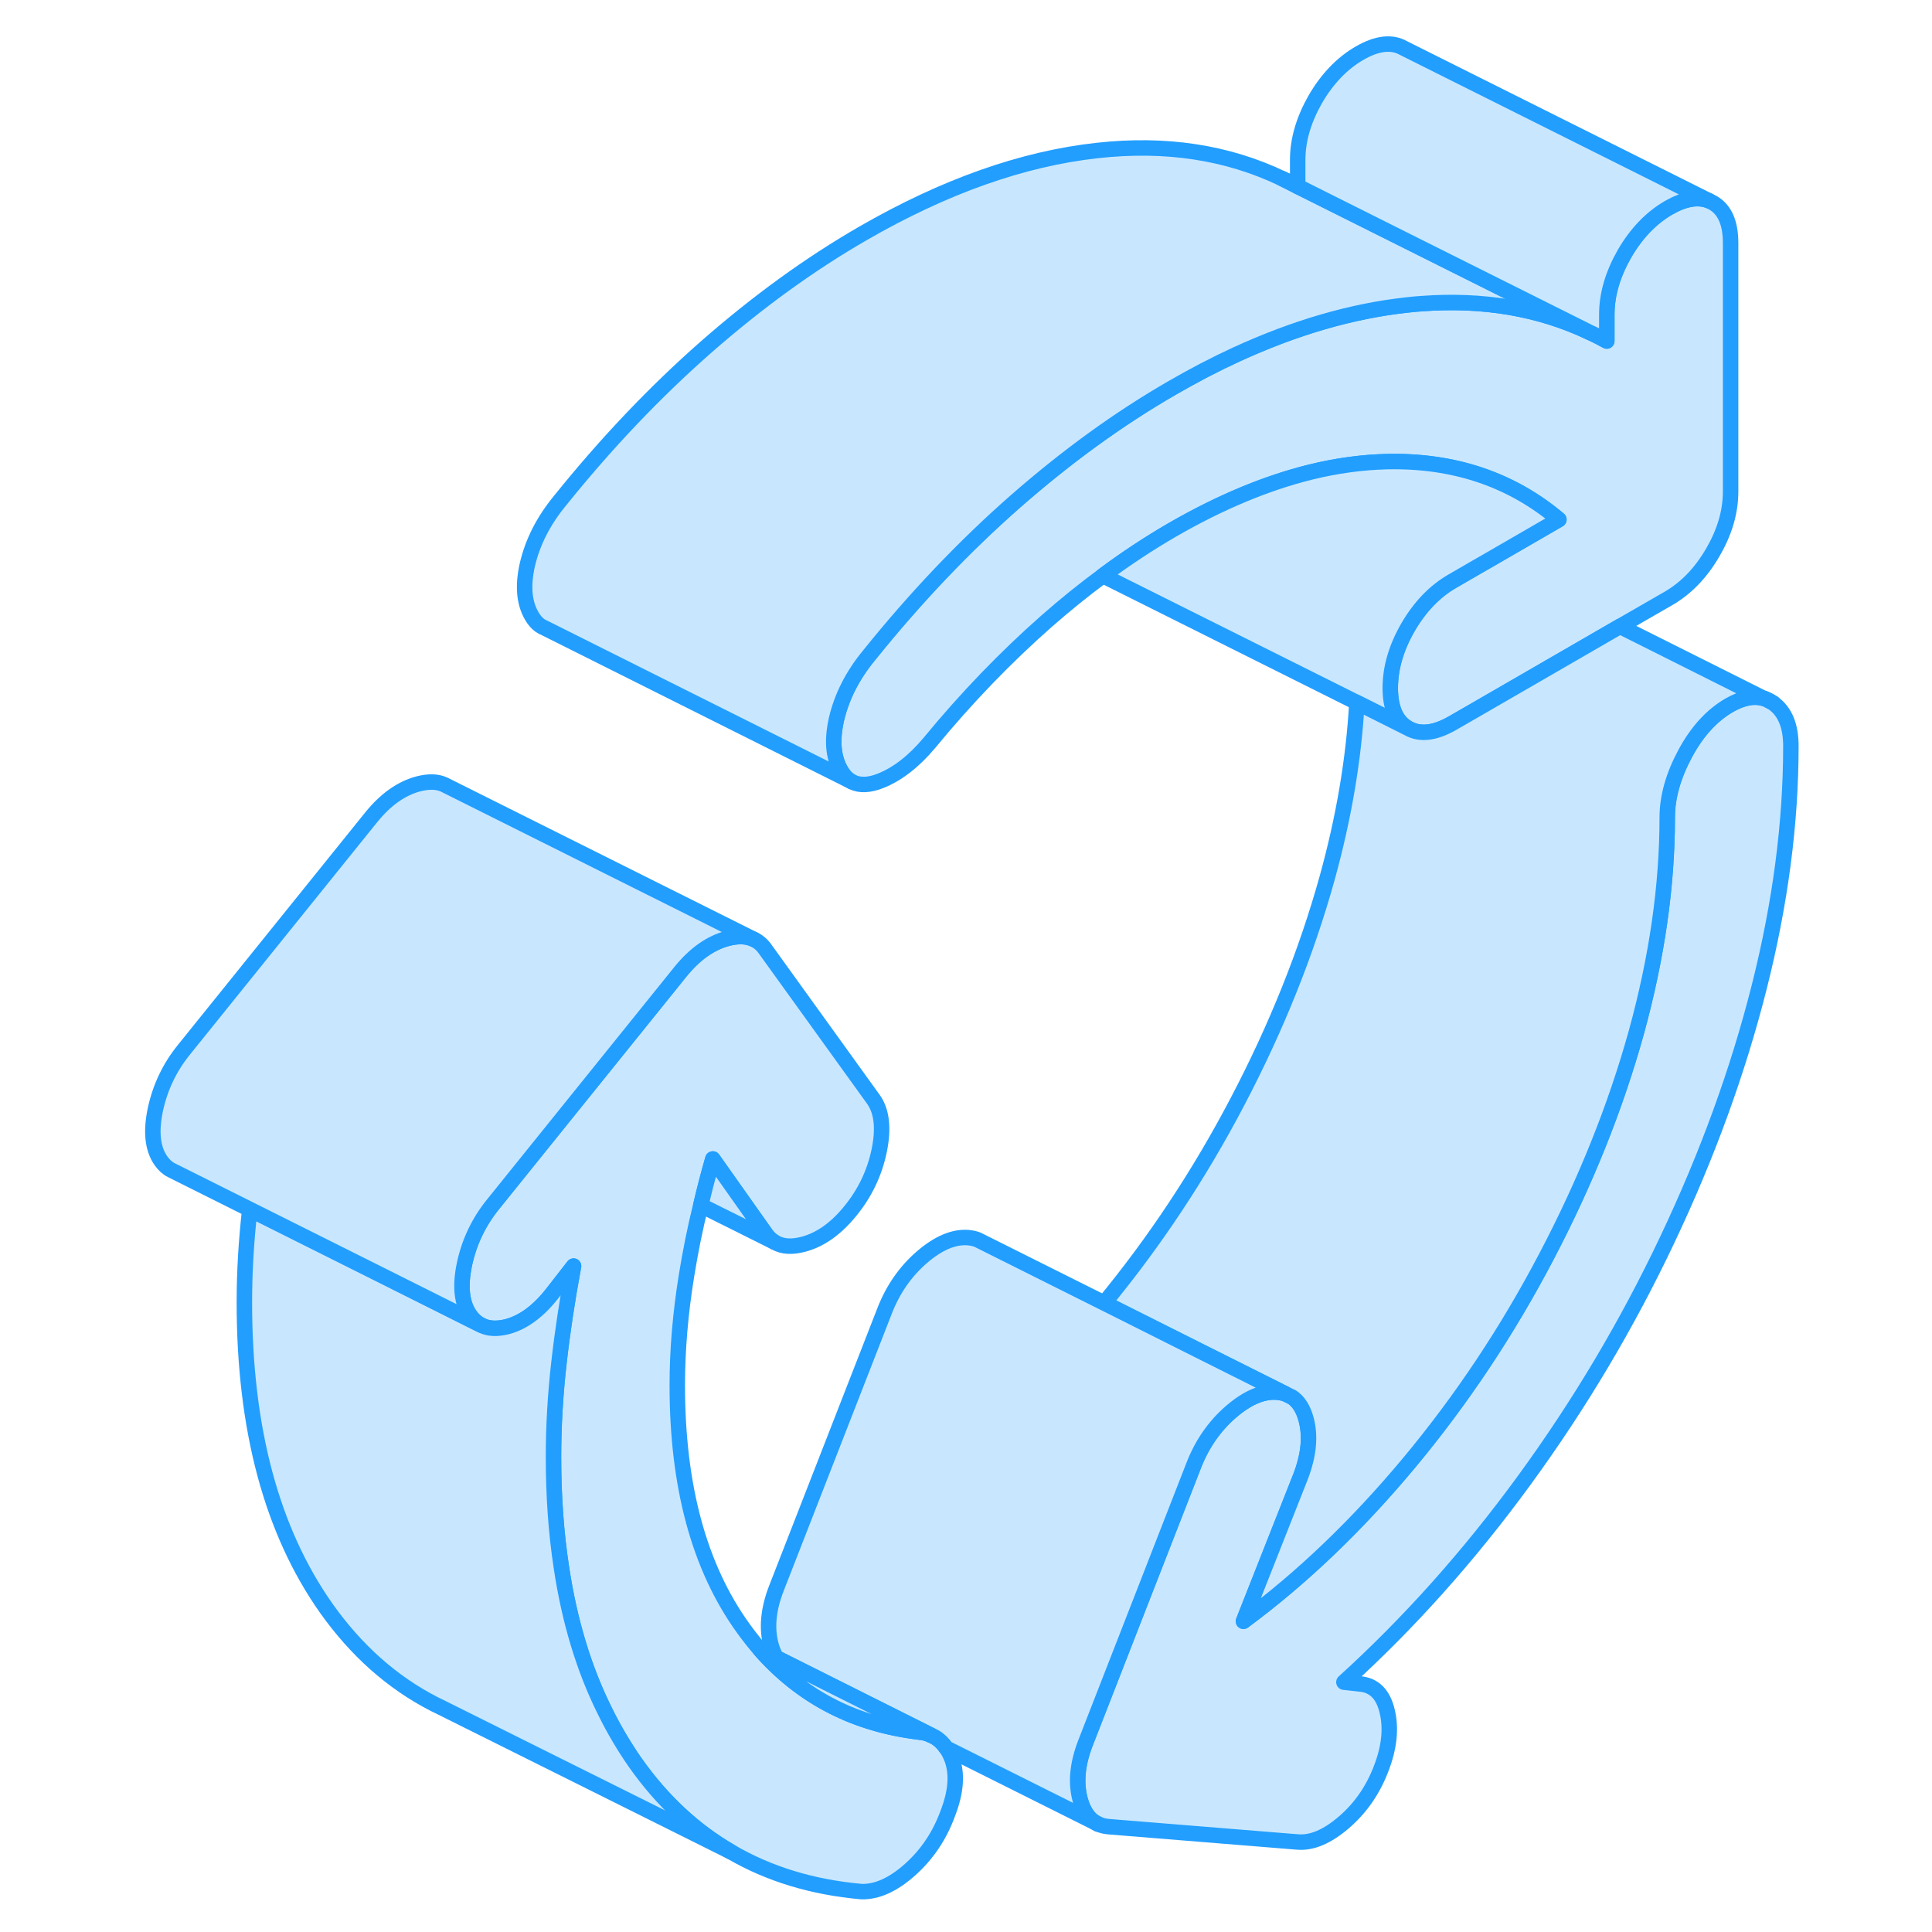 <svg width="48" height="48" viewBox="0 0 111 125" fill="#c8e7ff" xmlns="http://www.w3.org/2000/svg" stroke-width="1px" stroke-linecap="round" stroke-linejoin="round"><path d="M107.17 45.206L107.72 45.486C107.55 45.366 107.36 45.266 107.17 45.206Z" stroke="#229EFF" stroke-linejoin="round"/><path d="M108.87 48.266C108.87 53.246 108.19 58.446 106.82 63.866C105.45 69.286 103.47 74.736 100.87 80.216C98.27 85.706 95.18 90.896 91.61 95.786C88.04 100.676 84.15 105.026 79.95 108.836L80.95 108.946C81.89 109.016 82.49 109.606 82.75 110.716C83.02 111.826 82.89 113.076 82.35 114.456C81.82 115.836 81.02 116.986 79.95 117.906C78.88 118.826 77.88 119.256 76.95 119.176L64.74 118.186C64.48 118.166 64.24 118.106 64.03 118.006C63.96 117.976 63.89 117.936 63.83 117.896L63.79 117.876C63.37 117.586 63.07 117.106 62.89 116.446C62.59 115.356 62.7 114.126 63.24 112.746L70.24 94.796C70.78 93.416 71.58 92.266 72.64 91.346C73.71 90.426 74.71 89.996 75.65 90.076C75.82 90.096 76 90.126 76.15 90.176L76.6 90.396C77.02 90.676 77.32 91.156 77.5 91.816C77.8 92.906 77.68 94.146 77.15 95.526L73.45 104.896C77.25 102.086 80.83 98.656 84.2 94.606C87.57 90.556 90.53 86.116 93.06 81.286C95.6 76.446 97.53 71.616 98.87 66.796C100.2 61.966 100.87 57.326 100.87 52.886C100.87 51.586 101.25 50.216 102.02 48.776C102.79 47.336 103.74 46.296 104.87 45.636C105.72 45.146 106.48 44.996 107.13 45.196H107.17L107.72 45.486C108.49 46.036 108.87 46.966 108.87 48.266Z" stroke="#229EFF" stroke-linejoin="round"/><path d="M54.33 117.306C53.8 118.766 52.98 119.986 51.88 120.966C50.78 121.946 49.73 122.416 48.73 122.386C45.58 122.106 42.77 121.256 40.31 119.826C37.92 118.446 35.85 116.516 34.11 114.056C33.38 113.006 32.72 111.896 32.14 110.716C30.78 107.986 29.84 104.876 29.32 101.396C28.98 99.176 28.81 96.796 28.81 94.266C28.81 92.266 28.93 90.246 29.16 88.206C29.39 86.156 29.71 84.056 30.11 81.916L28.81 83.586C27.88 84.806 26.87 85.556 25.81 85.836C25.17 85.996 24.63 85.976 24.19 85.766L24.11 85.726C23.84 85.586 23.61 85.376 23.41 85.096C22.87 84.326 22.75 83.226 23.05 81.796C23.36 80.356 23.97 79.066 24.91 77.906L28.72 73.176L37.02 62.876C37.95 61.726 38.97 61.006 40.07 60.716C40.76 60.536 41.34 60.556 41.81 60.796C42.09 60.936 42.33 61.146 42.52 61.426L49.53 71.156C50.06 71.926 50.18 73.026 49.88 74.466C49.58 75.896 48.96 77.196 48.02 78.346C47.09 79.496 46.07 80.216 44.97 80.506C44.24 80.696 43.63 80.666 43.15 80.386L43.11 80.366C42.88 80.226 42.69 80.046 42.52 79.796L39.12 74.986C38.83 75.996 38.57 76.996 38.34 77.986C37.96 79.516 37.66 81.026 37.42 82.516C37.02 84.966 36.82 87.346 36.82 89.636C36.82 96.146 38.23 101.376 41.07 105.326C41.43 105.826 41.8 106.296 42.18 106.736C44.76 109.676 48.04 111.436 52.03 112.006C52.23 112.036 52.43 112.066 52.63 112.086C52.85 112.116 53.05 112.176 53.23 112.266L53.48 112.386C53.77 112.556 54.02 112.796 54.23 113.106C54.37 113.296 54.48 113.526 54.58 113.776C54.95 114.756 54.86 115.926 54.33 117.306Z" stroke="#229EFF" stroke-linejoin="round"/><path d="M104.97 15.726V31.796C104.97 33.106 104.59 34.416 103.82 35.736C103.05 37.066 102.1 38.046 100.97 38.706L97.811 40.526L88.35 45.996L86.96 46.796C85.82 47.446 84.87 47.556 84.1 47.116C83.34 46.686 82.95 45.816 82.95 44.516C82.95 43.216 83.34 41.896 84.1 40.576C84.87 39.256 85.82 38.266 86.96 37.606L88.6 36.656L89.28 36.266L93.861 33.616C90.79 31.026 87.091 29.776 82.751 29.866C81.141 29.906 79.48 30.126 77.78 30.546C74.92 31.256 71.94 32.496 68.84 34.286C67.34 35.156 65.85 36.136 64.361 37.246C63.151 38.136 61.941 39.116 60.74 40.166C58.071 42.516 55.531 45.146 53.13 48.066C52.13 49.256 51.081 50.076 49.98 50.516C49.251 50.806 48.64 50.836 48.15 50.596L48.111 50.576C47.891 50.466 47.69 50.286 47.52 50.036C46.92 49.156 46.791 47.996 47.12 46.536C47.461 45.076 48.16 43.696 49.23 42.396C52.23 38.666 55.38 35.356 58.681 32.456C61.99 29.556 65.37 27.096 68.84 25.096C70.24 24.286 71.621 23.566 72.99 22.936C76.781 21.196 80.451 20.126 84.001 19.736C84.331 19.696 84.65 19.666 84.97 19.646C88.94 19.346 92.561 19.956 95.811 21.486L95.91 21.536C96.27 21.696 96.62 21.876 96.96 22.066V20.346C96.96 19.046 97.35 17.736 98.111 16.406C98.88 15.086 99.83 14.096 100.97 13.436C101.99 12.856 102.86 12.706 103.58 12.996L103.82 13.116C104.59 13.556 104.97 14.426 104.97 15.726Z" stroke="#229EFF" stroke-linejoin="round"/><path d="M95.811 21.486C92.561 19.956 88.94 19.346 84.97 19.646C84.65 19.666 84.331 19.696 84.001 19.736C80.451 20.126 76.781 21.196 72.99 22.936C71.621 23.566 70.24 24.286 68.84 25.096C65.37 27.096 61.99 29.556 58.681 32.456C55.38 35.356 52.23 38.666 49.23 42.396C48.16 43.696 47.461 45.076 47.12 46.536C46.791 47.996 46.92 49.156 47.52 50.036C47.69 50.286 47.891 50.466 48.111 50.576L28.29 40.656L28.08 40.556C27.87 40.446 27.68 40.266 27.52 40.036C26.92 39.156 26.791 37.996 27.12 36.536C27.46 35.076 28.16 33.696 29.23 32.396C32.23 28.666 35.38 25.356 38.681 22.456C41.99 19.556 45.37 17.096 48.84 15.096C54.11 12.056 59.17 10.266 64.001 9.736C68.421 9.246 72.41 9.856 75.96 11.556C76.3 11.716 76.63 11.886 76.96 12.066L84.97 16.066L95.811 21.486Z" stroke="#229EFF" stroke-linejoin="round"/><path d="M103.58 12.996C102.86 12.706 101.99 12.856 100.97 13.436C99.83 14.096 98.88 15.086 98.11 16.406C97.35 17.736 96.96 19.046 96.96 20.346V22.066C96.62 21.876 96.27 21.696 95.91 21.536L95.81 21.486L84.97 16.066L76.96 12.056V10.346C76.96 9.046 77.35 7.736 78.11 6.406C78.88 5.086 79.83 4.096 80.97 3.436C82.1 2.786 83.05 2.676 83.82 3.116L103.58 12.996Z" stroke="#229EFF" stroke-linejoin="round"/><path d="M76.96 12.056L75.96 11.556" stroke="#229EFF" stroke-linejoin="round"/><path d="M93.86 33.616L89.28 36.266L88.6 36.656L86.96 37.606C85.82 38.266 84.87 39.256 84.1 40.576C83.34 41.896 82.95 43.206 82.95 44.516C82.95 45.826 83.34 46.686 84.1 47.116L80.79 45.456L64.36 37.246C65.85 36.136 67.34 35.156 68.84 34.286C71.94 32.496 74.92 31.256 77.78 30.546C79.48 30.126 81.14 29.906 82.75 29.866C87.09 29.776 90.79 31.026 93.86 33.616Z" stroke="#229EFF" stroke-linejoin="round"/><path d="M107.13 45.196C106.48 44.996 105.72 45.146 104.87 45.636C103.74 46.296 102.79 47.336 102.02 48.776C101.25 50.216 100.87 51.586 100.87 52.886C100.87 57.326 100.2 61.966 98.87 66.796C97.53 71.616 95.6 76.446 93.06 81.286C90.53 86.116 87.57 90.556 84.2 94.606C80.83 98.656 77.25 102.086 73.45 104.896L77.15 95.526C77.68 94.146 77.8 92.906 77.5 91.816C77.32 91.156 77.02 90.676 76.6 90.396L76.15 90.176L70.46 87.326L64.44 84.306C67.71 80.336 70.59 75.996 73.06 71.286C75.6 66.446 77.53 61.616 78.87 56.796C79.95 52.886 80.59 49.106 80.79 45.456L84.1 47.116C84.87 47.556 85.82 47.446 86.96 46.796L88.35 45.996L97.81 40.526L107.13 45.196Z" stroke="#229EFF" stroke-linejoin="round"/><path d="M76.15 90.176C76 90.126 75.82 90.096 75.65 90.076C74.71 89.996 73.71 90.426 72.64 91.346C71.58 92.266 70.78 93.416 70.24 94.796L63.24 112.746C62.7 114.126 62.59 115.356 62.89 116.446C63.07 117.106 63.37 117.586 63.79 117.876L63.83 117.896C63.89 117.936 63.96 117.976 64.03 118.006L54.23 113.106C54.02 112.796 53.77 112.556 53.48 112.386L53.23 112.266L43.23 107.256C43.09 107.026 42.98 106.756 42.89 106.446C42.59 105.356 42.7 104.126 43.24 102.746L50.24 84.796C50.78 83.416 51.58 82.266 52.64 81.346C53.71 80.426 54.71 79.996 55.65 80.076C55.86 80.096 56.06 80.136 56.24 80.206L56.56 80.366L64.44 84.306L70.46 87.326L76.15 90.176Z" stroke="#229EFF" stroke-linejoin="round"/><path d="M64.06 118.026L64.03 118.006" stroke="#229EFF" stroke-linejoin="round"/><path d="M40.31 119.826L21.491 110.446L21.081 110.246C18.36 108.846 16.041 106.776 14.111 104.056C10.581 99.046 8.811 92.456 8.811 84.266C8.811 82.276 8.931 80.276 9.161 78.246L16.901 82.116L24.11 85.726L24.191 85.766C24.631 85.976 25.171 85.996 25.811 85.836C26.87 85.556 27.881 84.806 28.811 83.586L30.11 81.916C29.71 84.056 29.39 86.156 29.16 88.206C28.93 90.246 28.811 92.266 28.811 94.266C28.811 96.796 28.98 99.176 29.32 101.396C29.84 104.876 30.78 107.986 32.141 110.716C32.721 111.896 33.38 113.006 34.111 114.056C35.85 116.516 37.92 118.446 40.31 119.826Z" stroke="#229EFF" stroke-linejoin="round"/><path d="M41.81 60.796C41.34 60.556 40.76 60.536 40.07 60.716C38.97 61.006 37.95 61.726 37.02 62.876L28.72 73.176L24.91 77.906C23.97 79.066 23.36 80.356 23.05 81.796C22.75 83.226 22.87 84.326 23.41 85.096C23.61 85.376 23.84 85.586 24.11 85.726L16.9 82.116L9.16 78.246L4.32 75.826L4.08 75.706C3.82 75.576 3.6 75.366 3.41 75.096C2.87 74.326 2.75 73.226 3.05 71.796C3.36 70.356 3.97 69.066 4.91 67.906L17.02 52.876C17.95 51.726 18.97 51.006 20.07 50.716C20.73 50.546 21.29 50.556 21.74 50.766L21.88 50.836L41.81 60.796Z" stroke="#229EFF" stroke-linejoin="round"/><path d="M43.11 80.366L38.34 77.986C38.57 76.996 38.83 75.996 39.12 74.986L42.52 79.796C42.69 80.046 42.88 80.226 43.11 80.366Z" stroke="#229EFF" stroke-linejoin="round"/><path d="M53.231 112.266C53.051 112.176 52.851 112.116 52.631 112.086C52.431 112.066 52.231 112.036 52.031 112.006C48.041 111.436 44.761 109.676 42.181 106.736L43.231 107.256L53.231 112.266Z" stroke="#229EFF" stroke-linejoin="round"/></svg>